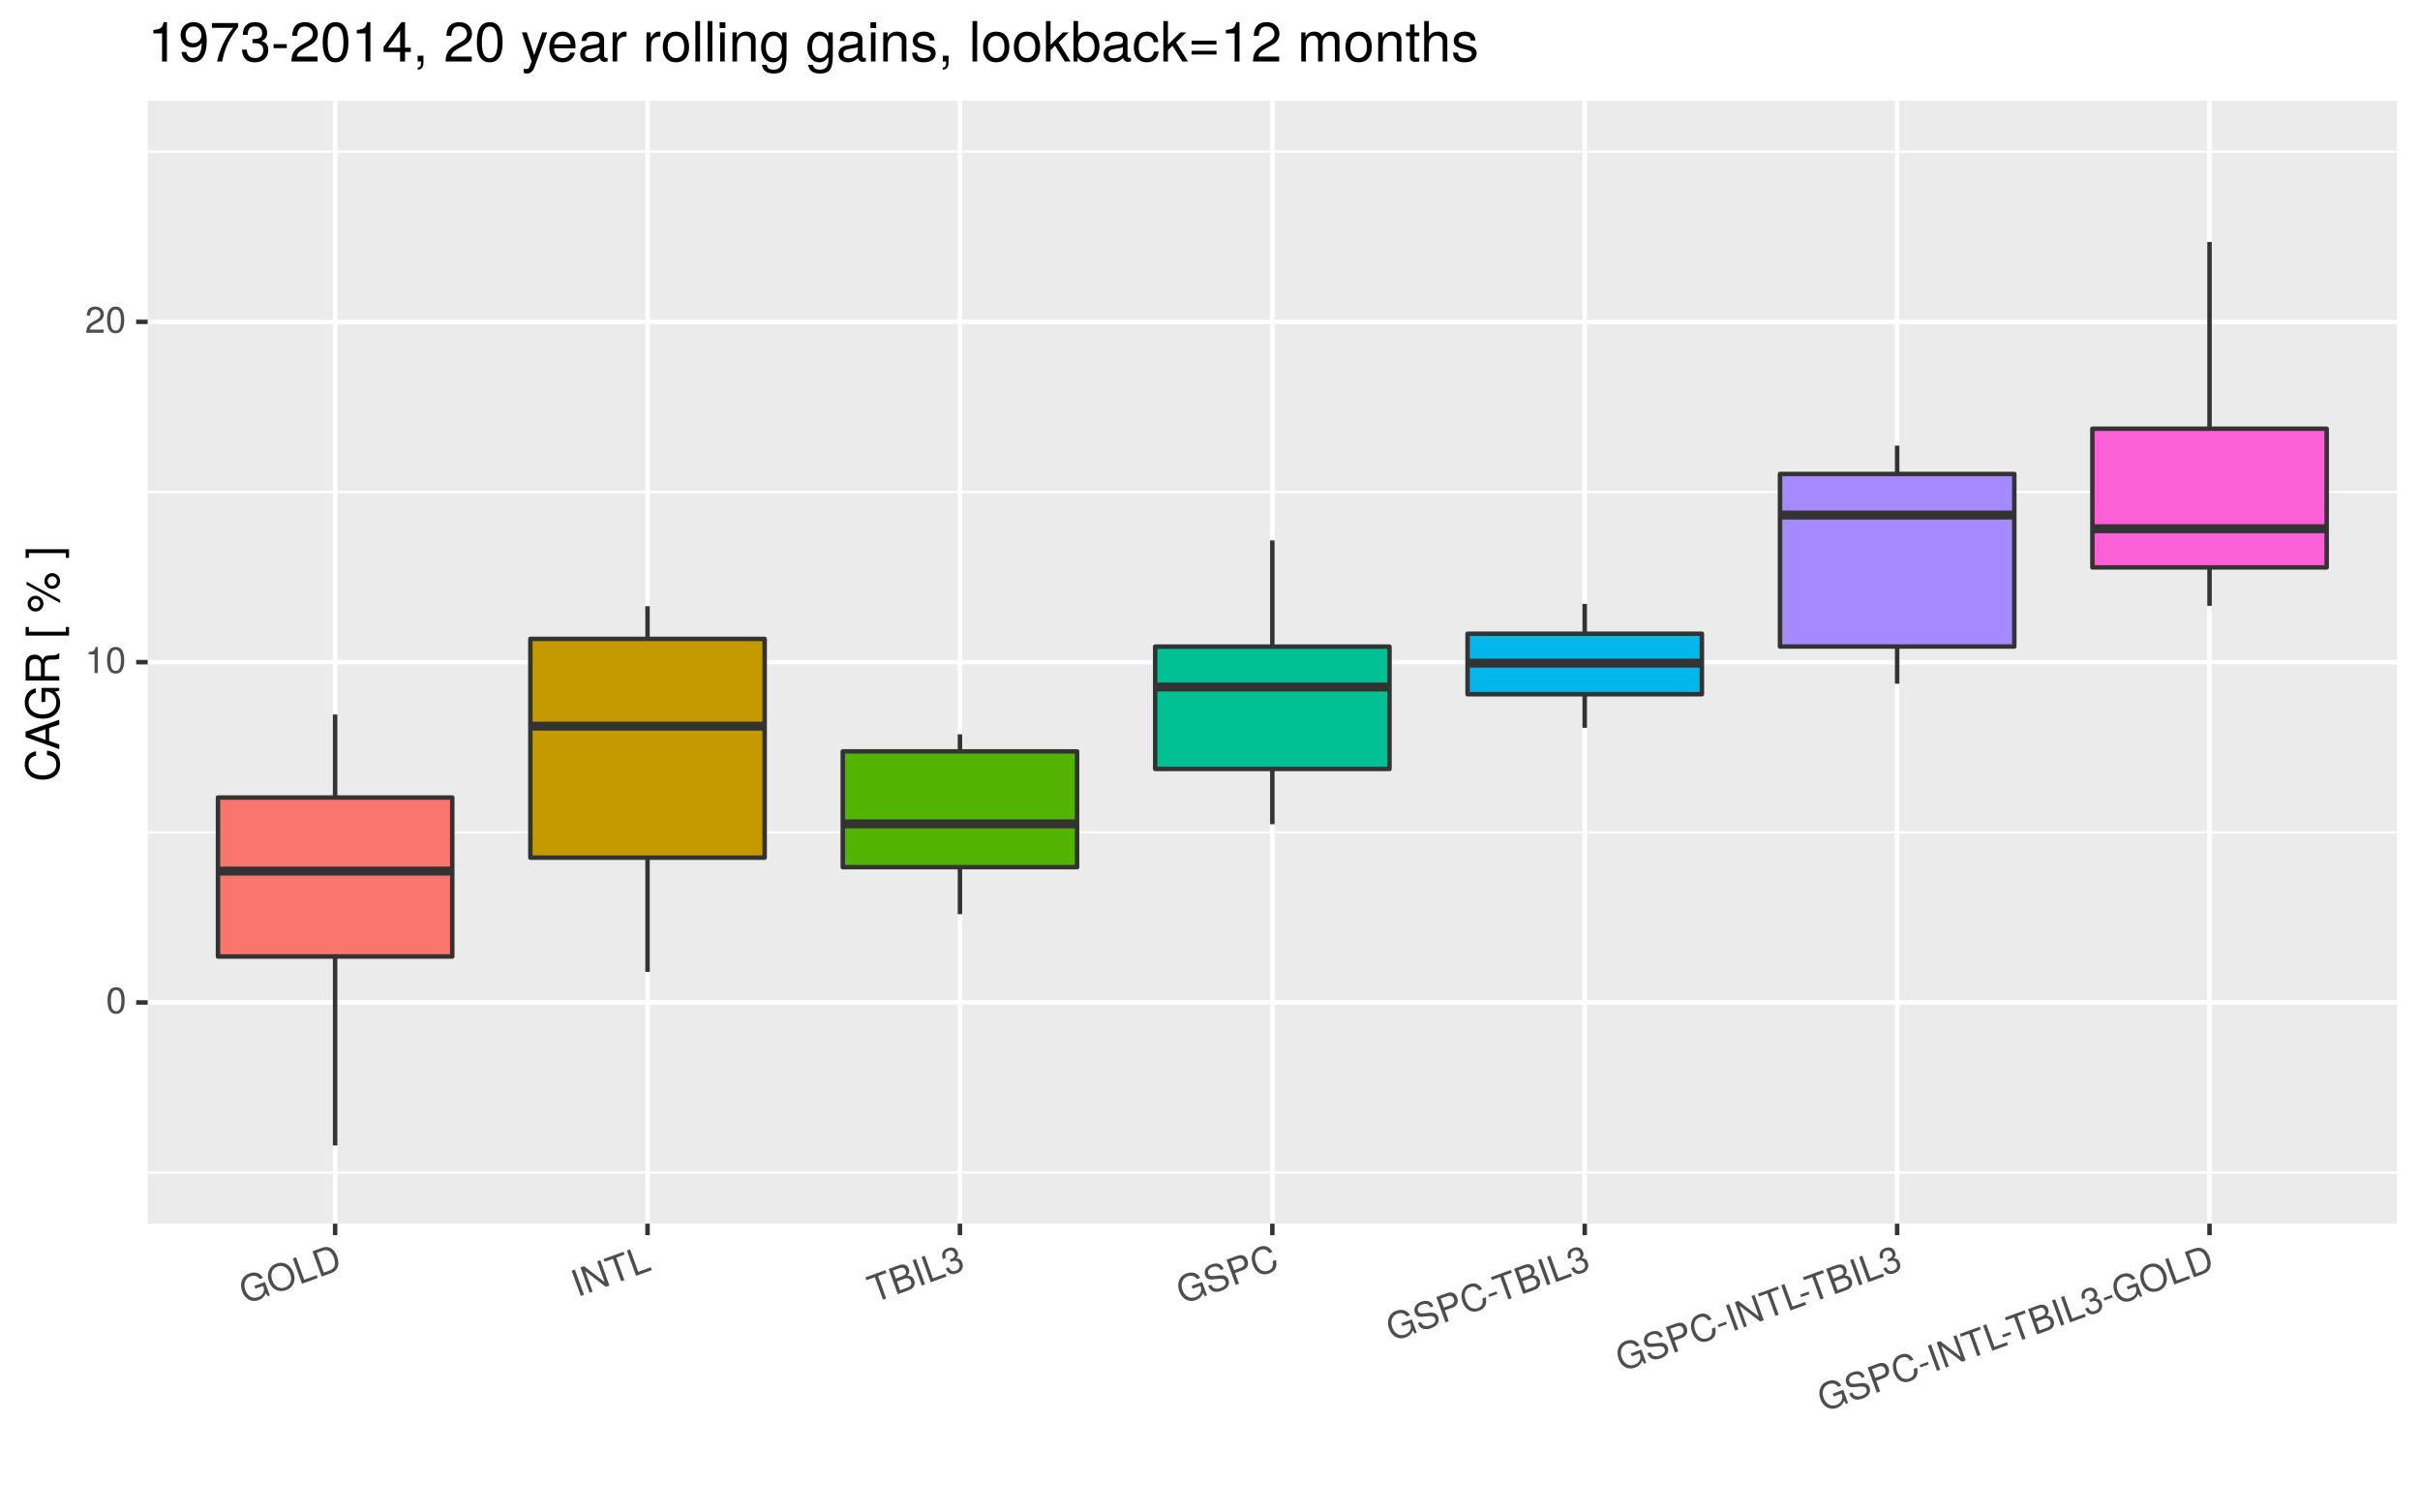 <?xml version="1.0" encoding="UTF-8"?>
<svg xmlns="http://www.w3.org/2000/svg" xmlns:xlink="http://www.w3.org/1999/xlink" width="576pt" height="360pt" viewBox="0 0 576 360" version="1.1">
<defs>
<g>
<symbol overflow="visible" id="glyph0-0">
<path style="stroke:none;" d=""/>
</symbol>
<symbol overflow="visible" id="glyph0-1">
<path style="stroke:none;" d="M 4.453 -3 C 4.453 -5.156 3.781 -6.234 2.422 -6.234 C 1.078 -6.234 0.375 -5.141 0.375 -3.047 C 0.375 -0.953 1.078 0.125 2.422 0.125 C 3.734 0.125 4.453 -0.953 4.453 -3 Z M 3.672 -3.062 C 3.672 -1.297 3.266 -0.516 2.406 -0.516 C 1.578 -0.516 1.172 -1.344 1.172 -3.047 C 1.172 -4.75 1.578 -5.547 2.422 -5.547 C 3.25 -5.547 3.672 -4.734 3.672 -3.062 Z M 3.672 -3.062 "/>
</symbol>
<symbol overflow="visible" id="glyph0-2">
<path style="stroke:none;" d="M 3.047 0 L 3.047 -6.234 L 2.547 -6.234 C 2.266 -5.281 2.094 -5.141 0.891 -5 L 0.891 -4.438 L 2.281 -4.438 L 2.281 0 Z M 3.047 0 "/>
</symbol>
<symbol overflow="visible" id="glyph0-3">
<path style="stroke:none;" d="M 4.5 -4.406 C 4.5 -5.469 3.672 -6.234 2.5 -6.234 C 1.219 -6.234 0.484 -5.594 0.438 -4.078 L 1.219 -4.078 C 1.281 -5.125 1.703 -5.562 2.469 -5.562 C 3.172 -5.562 3.703 -5.062 3.703 -4.391 C 3.703 -3.891 3.406 -3.469 2.859 -3.156 L 2.047 -2.703 C 0.75 -1.969 0.375 -1.375 0.297 0 L 4.453 0 L 4.453 -0.766 L 1.172 -0.766 C 1.25 -1.281 1.531 -1.594 2.297 -2.047 L 3.172 -2.531 C 4.047 -2.984 4.5 -3.641 4.5 -4.406 Z M 4.5 -4.406 "/>
</symbol>
<symbol overflow="visible" id="glyph1-0">
<path style="stroke:none;" d=""/>
</symbol>
<symbol overflow="visible" id="glyph1-1">
<path style="stroke:none;" d="M 5.859 -2.125 L 4.703 -5.312 L 2.188 -4.406 L 2.438 -3.734 L 4.281 -4.406 L 4.344 -4.219 C 4.734 -3.156 4.203 -2.125 3.094 -1.734 C 1.734 -1.234 0.562 -1.938 0.031 -3.406 C -0.5 -4.891 -0.016 -6.203 1.25 -6.672 C 2.172 -7 3.016 -6.75 3.453 -6.016 L 4.25 -6.312 C 3.594 -7.453 2.391 -7.875 1.016 -7.375 C -0.844 -6.703 -1.375 -4.891 -0.719 -3.094 C -0.047 -1.234 1.547 -0.406 3.172 -1 C 4 -1.297 4.547 -1.812 4.906 -2.688 L 5.375 -1.953 Z M 5.859 -2.125 "/>
</symbol>
<symbol overflow="visible" id="glyph1-2">
<path style="stroke:none;" d="M 5.078 -5.156 C 4.375 -7.094 2.734 -8 0.969 -7.359 C -0.766 -6.734 -1.453 -4.953 -0.766 -3.078 C -0.078 -1.203 1.531 -0.406 3.281 -1.031 C 5.031 -1.672 5.719 -3.375 5.078 -5.156 Z M 4.297 -4.891 C 4.812 -3.438 4.312 -2.172 3.047 -1.703 C 1.75 -1.234 0.547 -1.875 0.016 -3.359 C -0.531 -4.844 -0.062 -6.188 1.219 -6.656 C 2.516 -7.125 3.734 -6.406 4.297 -4.891 Z M 4.297 -4.891 "/>
</symbol>
<symbol overflow="visible" id="glyph1-3">
<path style="stroke:none;" d="M 4.406 -1.609 L 4.156 -2.281 L 1.172 -1.188 L -0.766 -6.531 L -1.531 -6.25 L 0.656 -0.234 Z M 4.406 -1.609 "/>
</symbol>
<symbol overflow="visible" id="glyph1-4">
<path style="stroke:none;" d="M 4.422 -5.031 C 3.734 -6.906 2.391 -7.688 0.859 -7.125 L -1.453 -6.281 L 0.734 -0.266 L 3.047 -1.109 C 4.578 -1.672 5.094 -3.156 4.422 -5.031 Z M 3.656 -4.734 C 4.203 -3.203 3.859 -2.172 2.672 -1.734 L 1.25 -1.219 L -0.438 -5.891 L 0.984 -6.406 C 2.172 -6.844 3.094 -6.266 3.656 -4.734 Z M 3.656 -4.734 "/>
</symbol>
<symbol overflow="visible" id="glyph1-5">
<path style="stroke:none;" d="M 1.594 -0.578 L -0.594 -6.594 L -1.359 -6.312 L 0.828 -0.297 Z M 1.594 -0.578 "/>
</symbol>
<symbol overflow="visible" id="glyph1-6">
<path style="stroke:none;" d="M 5.344 -1.938 L 3.156 -7.953 L 2.422 -7.688 L 4.203 -2.766 L -0.719 -6.547 L -1.562 -6.25 L 0.625 -0.234 L 1.344 -0.484 L -0.438 -5.375 L 4.484 -1.625 Z M 5.344 -1.938 "/>
</symbol>
<symbol overflow="visible" id="glyph1-7">
<path style="stroke:none;" d="M 2.969 -7.125 L 2.719 -7.797 L -2.016 -6.078 L -1.766 -5.406 L 0.219 -6.125 L 2.156 -0.781 L 2.922 -1.062 L 0.984 -6.406 Z M 2.969 -7.125 "/>
</symbol>
<symbol overflow="visible" id="glyph1-8">
<path style="stroke:none;" d="M 4.531 -3.594 C 4.266 -4.328 3.766 -4.625 2.891 -4.656 C 3.344 -5.109 3.469 -5.672 3.25 -6.281 C 2.938 -7.156 2.062 -7.562 0.906 -7.141 L -1.547 -6.25 L 0.641 -0.234 L 3.375 -1.234 C 4.453 -1.625 4.891 -2.609 4.531 -3.594 Z M 2.516 -5.891 C 2.734 -5.266 2.516 -4.812 1.656 -4.5 L 0.172 -3.953 L -0.516 -5.859 L 0.969 -6.406 C 1.828 -6.719 2.281 -6.5 2.516 -5.891 Z M 3.75 -3.312 C 3.969 -2.719 3.766 -2.141 3.047 -1.875 L 1.172 -1.188 L 0.422 -3.266 L 2.297 -3.953 C 3.016 -4.219 3.531 -3.906 3.75 -3.312 Z M 3.75 -3.312 "/>
</symbol>
<symbol overflow="visible" id="glyph1-9">
<path style="stroke:none;" d="M 3.562 -3.219 C 3.312 -3.922 2.859 -4.25 2.078 -4.219 C 2.531 -4.641 2.688 -5.109 2.469 -5.703 C 2.109 -6.703 1.203 -7.078 0.094 -6.672 C -1.078 -6.234 -1.484 -5.375 -1.062 -4.109 L -0.328 -4.375 C -0.641 -5.234 -0.422 -5.781 0.328 -6.047 C 0.969 -6.281 1.5 -6.031 1.734 -5.422 C 1.953 -4.781 1.781 -4.422 0.609 -3.984 L 0.828 -3.391 L 1.219 -3.547 C 2.031 -3.828 2.578 -3.594 2.828 -2.938 C 3.094 -2.203 2.797 -1.594 2.031 -1.328 C 1.234 -1.031 0.719 -1.281 0.359 -2.125 L -0.375 -1.859 C 0.188 -0.594 1.047 -0.234 2.25 -0.672 C 3.453 -1.109 3.969 -2.125 3.562 -3.219 Z M 3.562 -3.219 "/>
</symbol>
<symbol overflow="visible" id="glyph1-10">
<path style="stroke:none;" d="M 4.531 -3.531 C 4.266 -4.266 3.609 -4.641 2.688 -4.578 L 1.031 -4.406 C 0.234 -4.359 -0.109 -4.484 -0.281 -4.953 C -0.5 -5.562 -0.141 -6.219 0.688 -6.516 C 1.641 -6.859 2.344 -6.625 2.641 -5.828 L 3.375 -6.094 C 2.938 -7.281 1.859 -7.688 0.469 -7.172 C -0.859 -6.688 -1.406 -5.656 -1.016 -4.562 C -0.734 -3.828 -0.188 -3.516 0.688 -3.594 L 2.328 -3.75 C 3.156 -3.812 3.609 -3.656 3.781 -3.172 C 4.031 -2.5 3.672 -1.938 2.641 -1.562 C 1.5 -1.141 0.719 -1.5 0.422 -2.359 L -0.312 -2.094 C 0.188 -0.688 1.391 -0.344 2.828 -0.875 C 4.344 -1.422 4.938 -2.453 4.531 -3.531 Z M 4.531 -3.531 "/>
</symbol>
<symbol overflow="visible" id="glyph1-11">
<path style="stroke:none;" d="M 3.547 -6.125 C 3.125 -7.25 2.25 -7.625 1.062 -7.203 L -1.438 -6.281 L 0.75 -0.266 L 1.531 -0.562 L 0.594 -3.125 L 2.484 -3.812 C 3.469 -4.172 3.906 -5.125 3.547 -6.125 Z M 2.734 -5.844 C 2.984 -5.188 2.688 -4.641 1.953 -4.375 L 0.359 -3.797 L -0.406 -5.906 L 1.188 -6.484 C 1.922 -6.75 2.5 -6.516 2.734 -5.844 Z M 2.734 -5.844 "/>
</symbol>
<symbol overflow="visible" id="glyph1-12">
<path style="stroke:none;" d="M 4.797 -4.234 L 4 -3.953 C 4.234 -2.75 3.953 -2.031 2.938 -1.672 C 1.734 -1.234 0.625 -1.875 0.078 -3.375 C -0.484 -4.922 -0.109 -6.172 1.047 -6.594 C 2 -6.938 2.656 -6.719 3.172 -5.859 L 3.969 -6.156 C 3.234 -7.391 2.234 -7.812 0.906 -7.344 C -0.922 -6.672 -1.312 -4.844 -0.672 -3.078 C -0.047 -1.328 1.391 -0.344 3.156 -1 C 4.625 -1.531 5.188 -2.594 4.797 -4.234 Z M 4.797 -4.234 "/>
</symbol>
<symbol overflow="visible" id="glyph1-13">
<path style="stroke:none;" d="M 1.625 -2.844 L 1.406 -3.438 L -0.562 -2.719 L -0.344 -2.125 Z M 1.625 -2.844 "/>
</symbol>
<symbol overflow="visible" id="glyph2-0">
<path style="stroke:none;" d=""/>
</symbol>
<symbol overflow="visible" id="glyph2-1">
<path style="stroke:none;" d="M -2.922 -7.453 L -2.922 -6.391 C -1.406 -6.156 -0.703 -5.516 -0.703 -4.156 C -0.703 -2.562 -1.922 -1.547 -3.922 -1.547 C -5.984 -1.547 -7.312 -2.516 -7.312 -4.062 C -7.312 -5.328 -6.75 -5.984 -5.531 -6.234 L -5.531 -7.281 C -7.297 -6.969 -8.219 -5.953 -8.219 -4.188 C -8.219 -1.766 -6.266 -0.531 -3.922 -0.531 C -1.578 -0.531 0.203 -1.797 0.203 -4.141 C 0.203 -6.109 -0.844 -7.203 -2.922 -7.453 Z M -2.922 -7.453 "/>
</symbol>
<symbol overflow="visible" id="glyph2-2">
<path style="stroke:none;" d="M 0 -7.188 L -8.016 -4.359 L -8.016 -3.047 L 0 -0.188 L 0 -1.281 L -2.406 -2.125 L -2.406 -5.219 L 0 -6.031 Z M -3.266 -4.922 L -3.266 -2.375 L -6.922 -3.703 Z M -3.266 -4.922 "/>
</symbol>
<symbol overflow="visible" id="glyph2-3">
<path style="stroke:none;" d="M 0 -7.797 L -4.234 -7.797 L -4.234 -4.453 L -3.328 -4.453 L -3.328 -6.891 L -3.109 -6.891 C -1.688 -6.891 -0.703 -5.844 -0.703 -4.375 C -0.703 -2.562 -2.031 -1.5 -3.984 -1.5 C -5.953 -1.5 -7.312 -2.625 -7.312 -4.328 C -7.312 -5.547 -6.625 -6.422 -5.594 -6.641 L -5.594 -7.688 C -7.219 -7.406 -8.219 -6.172 -8.219 -4.328 C -8.219 -1.875 -6.328 -0.484 -3.922 -0.484 C -1.469 -0.484 0.203 -1.984 0.203 -4.156 C 0.203 -5.25 -0.188 -6.109 -1.062 -6.891 L 0 -7.156 Z M 0 -7.797 "/>
</symbol>
<symbol overflow="visible" id="glyph2-4">
<path style="stroke:none;" d="M 0 -7.469 L -0.25 -7.469 C -0.516 -7.078 -0.797 -7 -1.875 -6.984 C -3.188 -6.969 -3.594 -6.766 -3.953 -5.891 C -4.406 -6.797 -4.969 -7.156 -5.875 -7.156 C -7.266 -7.156 -8.016 -6.297 -8.016 -4.719 L -8.016 -1.016 L 0 -1.016 L 0 -2.047 L -3.453 -2.047 L -3.453 -4.688 C -3.453 -5.594 -3.016 -6.016 -2.031 -6 L -1.312 -6 C -0.812 -5.984 -0.328 -6.078 0 -6.219 Z M -5.734 -6.094 C -4.781 -6.094 -4.359 -5.609 -4.359 -4.516 L -4.359 -2.047 L -7.109 -2.047 L -7.109 -4.516 C -7.109 -5.672 -6.641 -6.094 -5.734 -6.094 Z M -5.734 -6.094 "/>
</symbol>
<symbol overflow="visible" id="glyph2-5">
<path style="stroke:none;" d=""/>
</symbol>
<symbol overflow="visible" id="glyph2-6">
<path style="stroke:none;" d="M 2.328 -2.75 L 1.547 -2.75 L 1.547 -1.609 L -7.234 -1.609 L -7.234 -2.75 L -8.016 -2.75 L -8.016 -0.703 L 2.328 -0.703 Z M 2.328 -2.75 "/>
</symbol>
<symbol overflow="visible" id="glyph2-7">
<path style="stroke:none;" d="M -5.625 -4.062 C -6.703 -4.062 -7.531 -3.25 -7.531 -2.188 C -7.531 -1.172 -6.688 -0.312 -5.656 -0.312 C -4.625 -0.312 -3.766 -1.172 -3.766 -2.203 C -3.766 -3.219 -4.625 -4.062 -5.625 -4.062 Z M -5.641 -3.312 C -5.031 -3.312 -4.547 -2.812 -4.547 -2.203 C -4.547 -1.578 -5.047 -1.078 -5.656 -1.078 C -6.266 -1.078 -6.766 -1.578 -6.766 -2.188 C -6.766 -2.812 -6.266 -3.312 -5.641 -3.312 Z M -7.797 -7.422 L -7.797 -6.703 L 0.219 -2.359 L 0.219 -3.078 Z M -1.656 -9.453 C -2.703 -9.453 -3.547 -8.625 -3.547 -7.562 C -3.547 -6.547 -2.688 -5.703 -1.672 -5.703 C -0.641 -5.703 0.203 -6.547 0.203 -7.578 C 0.203 -8.594 -0.641 -9.453 -1.656 -9.453 Z M -1.656 -8.688 C -1.062 -8.688 -0.562 -8.188 -0.562 -7.578 C -0.562 -6.969 -1.062 -6.453 -1.672 -6.453 C -2.281 -6.453 -2.766 -6.969 -2.766 -7.562 C -2.766 -8.188 -2.281 -8.688 -1.656 -8.688 Z M -1.656 -8.688 "/>
</symbol>
<symbol overflow="visible" id="glyph2-8">
<path style="stroke:none;" d="M 2.328 -2.297 L -8.016 -2.297 L -8.016 -0.25 L -7.234 -0.25 L -7.234 -1.391 L 1.547 -1.391 L 1.547 -0.25 L 2.328 -0.25 Z M 2.328 -2.297 "/>
</symbol>
<symbol overflow="visible" id="glyph3-0">
<path style="stroke:none;" d=""/>
</symbol>
<symbol overflow="visible" id="glyph3-1">
<path style="stroke:none;" d="M 4.578 0 L 4.578 -9.359 L 3.812 -9.359 C 3.406 -7.922 3.141 -7.719 1.344 -7.5 L 1.344 -6.672 L 3.422 -6.672 L 3.422 0 Z M 4.578 0 "/>
</symbol>
<symbol overflow="visible" id="glyph3-2">
<path style="stroke:none;" d="M 6.719 -4.891 C 6.719 -7.828 5.703 -9.359 3.562 -9.359 C 1.781 -9.359 0.5 -8.094 0.5 -6.266 C 0.5 -4.516 1.688 -3.344 3.375 -3.344 C 4.266 -3.344 4.906 -3.656 5.516 -4.391 C 5.5 -2.094 4.766 -0.828 3.438 -0.828 C 2.609 -0.828 2.047 -1.344 1.859 -2.25 L 0.703 -2.25 C 0.922 -0.719 1.922 0.203 3.359 0.203 C 5.547 0.203 6.719 -1.656 6.719 -4.891 Z M 5.453 -6.281 C 5.453 -5.141 4.641 -4.375 3.516 -4.375 C 2.391 -4.375 1.688 -5.094 1.688 -6.344 C 1.688 -7.531 2.484 -8.344 3.547 -8.344 C 4.641 -8.344 5.453 -7.5 5.453 -6.281 Z M 5.453 -6.281 "/>
</symbol>
<symbol overflow="visible" id="glyph3-3">
<path style="stroke:none;" d="M 6.859 -8.188 L 6.859 -9.156 L 0.609 -9.156 L 0.609 -8.016 L 5.672 -8.016 C 3.797 -5.672 2.484 -2.938 1.828 0 L 3.062 0 C 3.578 -3.031 4.891 -5.844 6.859 -8.188 Z M 6.859 -8.188 "/>
</symbol>
<symbol overflow="visible" id="glyph3-4">
<path style="stroke:none;" d="M 6.688 -2.719 C 6.688 -3.859 6.219 -4.516 5.094 -4.891 C 5.969 -5.234 6.406 -5.844 6.406 -6.781 C 6.406 -8.391 5.328 -9.359 3.547 -9.359 C 1.656 -9.359 0.656 -8.328 0.625 -6.344 L 1.781 -6.344 C 1.812 -7.719 2.375 -8.344 3.562 -8.344 C 4.594 -8.344 5.219 -7.734 5.219 -6.75 C 5.219 -5.75 4.781 -5.328 2.922 -5.328 L 2.922 -4.359 L 3.547 -4.359 C 4.828 -4.359 5.5 -3.75 5.5 -2.703 C 5.5 -1.531 4.766 -0.828 3.547 -0.828 C 2.281 -0.828 1.656 -1.469 1.578 -2.828 L 0.422 -2.828 C 0.562 -0.734 1.594 0.203 3.516 0.203 C 5.438 0.203 6.688 -0.953 6.688 -2.719 Z M 6.688 -2.719 "/>
</symbol>
<symbol overflow="visible" id="glyph3-5">
<path style="stroke:none;" d="M 3.75 -3.172 L 3.75 -4.125 L 0.609 -4.125 L 0.609 -3.172 Z M 3.75 -3.172 "/>
</symbol>
<symbol overflow="visible" id="glyph3-6">
<path style="stroke:none;" d="M 6.75 -6.609 C 6.75 -8.203 5.516 -9.359 3.75 -9.359 C 1.828 -9.359 0.719 -8.391 0.656 -6.109 L 1.828 -6.109 C 1.922 -7.688 2.562 -8.344 3.703 -8.344 C 4.766 -8.344 5.562 -7.594 5.562 -6.594 C 5.562 -5.844 5.125 -5.219 4.297 -4.734 L 3.078 -4.047 C 1.125 -2.938 0.547 -2.062 0.453 0 L 6.688 0 L 6.688 -1.156 L 1.75 -1.156 C 1.875 -1.922 2.297 -2.406 3.453 -3.078 L 4.766 -3.797 C 6.078 -4.484 6.75 -5.469 6.75 -6.609 Z M 6.75 -6.609 "/>
</symbol>
<symbol overflow="visible" id="glyph3-7">
<path style="stroke:none;" d="M 6.688 -4.5 C 6.688 -7.75 5.672 -9.359 3.625 -9.359 C 1.609 -9.359 0.562 -7.719 0.562 -4.578 C 0.562 -1.422 1.625 0.203 3.625 0.203 C 5.609 0.203 6.688 -1.422 6.688 -4.5 Z M 5.5 -4.609 C 5.5 -1.953 4.891 -0.766 3.609 -0.766 C 2.375 -0.766 1.75 -2 1.75 -4.562 C 1.75 -7.125 2.375 -8.328 3.625 -8.328 C 4.891 -8.328 5.5 -7.109 5.5 -4.609 Z M 5.5 -4.609 "/>
</symbol>
<symbol overflow="visible" id="glyph3-8">
<path style="stroke:none;" d="M 6.859 -2.25 L 6.859 -3.281 L 5.484 -3.281 L 5.484 -9.359 L 4.625 -9.359 L 0.375 -3.469 L 0.375 -2.25 L 4.312 -2.25 L 4.312 0 L 5.484 0 L 5.484 -2.25 Z M 4.312 -3.281 L 1.391 -3.281 L 4.312 -7.375 Z M 4.312 -3.281 "/>
</symbol>
<symbol overflow="visible" id="glyph3-9">
<path style="stroke:none;" d="M 2.531 0.219 L 2.531 -1.375 L 1.156 -1.375 L 1.156 0 L 1.938 0 L 1.938 0.234 C 1.938 1.156 1.766 1.406 1.156 1.438 L 1.156 1.938 C 2.078 1.938 2.531 1.344 2.531 0.219 Z M 2.531 0.219 "/>
</symbol>
<symbol overflow="visible" id="glyph3-10">
<path style="stroke:none;" d=""/>
</symbol>
<symbol overflow="visible" id="glyph3-11">
<path style="stroke:none;" d="M 6.312 -6.922 L 5.125 -6.922 L 3.203 -1.531 L 1.438 -6.922 L 0.266 -6.922 L 2.594 0.031 L 2.172 1.125 C 2 1.609 1.766 1.797 1.297 1.797 C 1.141 1.797 0.953 1.766 0.719 1.719 L 0.719 2.703 C 0.938 2.828 1.156 2.875 1.453 2.875 C 2.234 2.875 2.859 2.438 3.234 1.453 Z M 6.312 -6.922 "/>
</symbol>
<symbol overflow="visible" id="glyph3-12">
<path style="stroke:none;" d="M 6.766 -3.141 C 6.766 -4.141 6.688 -4.781 6.5 -5.297 C 6.047 -6.438 4.984 -7.109 3.703 -7.109 C 1.766 -7.109 0.531 -5.688 0.531 -3.422 C 0.531 -1.156 1.734 0.203 3.672 0.203 C 5.25 0.203 6.344 -0.703 6.625 -2.094 L 5.516 -2.094 C 5.219 -1.188 4.594 -0.812 3.703 -0.812 C 2.562 -0.812 1.703 -1.562 1.672 -3.141 Z M 5.594 -4.125 C 5.594 -4.125 5.594 -4.062 5.578 -4.047 L 1.703 -4.047 C 1.797 -5.266 2.578 -6.094 3.688 -6.094 C 4.766 -6.094 5.594 -5.203 5.594 -4.125 Z M 5.594 -4.125 "/>
</symbol>
<symbol overflow="visible" id="glyph3-13">
<path style="stroke:none;" d="M 7.062 -0.031 L 7.062 -0.859 C 6.938 -0.828 6.891 -0.828 6.828 -0.828 C 6.438 -0.828 6.234 -1.031 6.234 -1.375 L 6.234 -5.234 C 6.234 -6.453 5.328 -7.109 3.625 -7.109 C 1.953 -7.109 0.922 -6.469 0.859 -4.875 L 1.969 -4.875 C 2.062 -5.719 2.562 -6.094 3.594 -6.094 C 4.578 -6.094 5.141 -5.734 5.141 -5.062 L 5.141 -4.781 C 5.141 -4.312 4.859 -4.125 3.984 -4.016 C 2.422 -3.812 2.188 -3.766 1.766 -3.594 C 0.969 -3.266 0.547 -2.641 0.547 -1.797 C 0.547 -0.547 1.422 0.203 2.828 0.203 C 3.703 0.203 4.562 -0.172 5.172 -0.812 C 5.297 -0.297 5.766 0.094 6.312 0.094 C 6.531 0.094 6.703 0.062 7.062 -0.031 Z M 5.141 -2.391 C 5.141 -1.406 4.125 -0.766 3.062 -0.766 C 2.203 -0.766 1.703 -1.062 1.703 -1.828 C 1.703 -2.547 2.188 -2.859 3.359 -3.031 C 4.531 -3.188 4.766 -3.25 5.141 -3.422 Z M 5.141 -2.391 "/>
</symbol>
<symbol overflow="visible" id="glyph3-14">
<path style="stroke:none;" d="M 4.234 -5.953 L 4.234 -7.078 C 4.047 -7.109 3.969 -7.109 3.812 -7.109 C 3.109 -7.109 2.562 -6.688 1.922 -5.672 L 1.922 -6.922 L 0.922 -6.922 L 0.922 0 L 2.016 0 L 2.016 -3.594 C 2.016 -5.156 2.531 -5.922 4.234 -5.953 Z M 4.234 -5.953 "/>
</symbol>
<symbol overflow="visible" id="glyph3-15">
<path style="stroke:none;" d="M 6.734 -3.406 C 6.734 -5.797 5.578 -7.109 3.594 -7.109 C 1.656 -7.109 0.469 -5.781 0.469 -3.453 C 0.469 -1.141 1.641 0.203 3.609 0.203 C 5.547 0.203 6.734 -1.141 6.734 -3.406 Z M 5.578 -3.422 C 5.578 -1.797 4.812 -0.812 3.609 -0.812 C 2.375 -0.812 1.625 -1.781 1.625 -3.453 C 1.625 -5.125 2.375 -6.094 3.609 -6.094 C 4.844 -6.094 5.578 -5.141 5.578 -3.422 Z M 5.578 -3.422 "/>
</symbol>
<symbol overflow="visible" id="glyph3-16">
<path style="stroke:none;" d="M 2 0 L 2 -9.625 L 0.891 -9.625 L 0.891 0 Z M 2 0 "/>
</symbol>
<symbol overflow="visible" id="glyph3-17">
<path style="stroke:none;" d="M 2.016 0 L 2.016 -6.922 L 0.922 -6.922 L 0.922 0 Z M 2.172 -7.969 L 2.172 -9.328 L 0.797 -9.328 L 0.797 -7.969 Z M 2.172 -7.969 "/>
</symbol>
<symbol overflow="visible" id="glyph3-18">
<path style="stroke:none;" d="M 6.438 0 L 6.438 -5.234 C 6.438 -6.375 5.578 -7.109 4.234 -7.109 C 3.203 -7.109 2.547 -6.719 1.938 -5.75 L 1.938 -6.922 L 0.922 -6.922 L 0.922 0 L 2.016 0 L 2.016 -3.812 C 2.016 -5.234 2.781 -6.156 3.906 -6.156 C 4.781 -6.156 5.328 -5.625 5.328 -4.797 L 5.328 0 Z M 6.438 0 "/>
</symbol>
<symbol overflow="visible" id="glyph3-19">
<path style="stroke:none;" d="M 6.453 -1.141 L 6.453 -6.922 L 5.438 -6.922 L 5.438 -5.922 C 4.891 -6.734 4.219 -7.109 3.328 -7.109 C 1.578 -7.109 0.391 -5.641 0.391 -3.391 C 0.391 -1.219 1.609 0.203 3.234 0.203 C 4.109 0.203 4.719 -0.172 5.438 -1.047 L 5.438 -0.578 C 5.438 1.25 4.688 1.953 3.406 1.953 C 2.531 1.953 1.859 1.641 1.734 0.797 L 0.609 0.797 C 0.719 2.094 1.75 2.875 3.359 2.875 C 5.531 2.875 6.453 1.922 6.453 -1.141 Z M 5.328 -3.422 C 5.328 -1.766 4.625 -0.812 3.453 -0.812 C 2.25 -0.812 1.531 -1.781 1.531 -3.453 C 1.531 -5.125 2.266 -6.094 3.453 -6.094 C 4.641 -6.094 5.328 -5.094 5.328 -3.422 Z M 5.328 -3.422 "/>
</symbol>
<symbol overflow="visible" id="glyph3-20">
<path style="stroke:none;" d="M 6.062 -1.938 C 6.062 -2.969 5.484 -3.484 4.109 -3.812 L 3.047 -4.062 C 2.156 -4.281 1.766 -4.562 1.766 -5.062 C 1.766 -5.688 2.344 -6.094 3.234 -6.094 C 4.125 -6.094 4.594 -5.719 4.625 -4.984 L 5.781 -4.984 C 5.766 -6.344 4.875 -7.109 3.281 -7.109 C 1.656 -7.109 0.625 -6.281 0.625 -5 C 0.625 -3.922 1.172 -3.406 2.812 -3.016 L 3.844 -2.766 C 4.609 -2.578 4.906 -2.344 4.906 -1.844 C 4.906 -1.203 4.266 -0.812 3.297 -0.812 C 2.312 -0.812 1.75 -1.062 1.609 -2.109 L 0.453 -2.109 C 0.5 -0.516 1.406 0.203 3.203 0.203 C 4.953 0.203 6.062 -0.609 6.062 -1.938 Z M 6.062 -1.938 "/>
</symbol>
<symbol overflow="visible" id="glyph3-21">
<path style="stroke:none;" d="M 6.625 0 L 3.797 -4.531 L 6.203 -6.922 L 4.797 -6.922 L 1.859 -3.984 L 1.859 -9.625 L 0.766 -9.625 L 0.766 0 L 1.859 0 L 1.859 -2.688 L 2.938 -3.75 L 5.266 0 Z M 6.625 0 "/>
</symbol>
<symbol overflow="visible" id="glyph3-22">
<path style="stroke:none;" d="M 6.906 -3.531 C 6.906 -5.781 5.766 -7.109 3.953 -7.109 C 3 -7.109 2.328 -6.766 1.812 -5.984 L 1.812 -9.625 L 0.719 -9.625 L 0.719 0 L 1.703 0 L 1.703 -0.984 C 2.234 -0.188 2.938 0.203 3.891 0.203 C 5.719 0.203 6.906 -1.297 6.906 -3.531 Z M 5.75 -3.469 C 5.75 -1.906 4.938 -0.828 3.734 -0.828 C 2.578 -0.828 1.812 -1.891 1.812 -3.453 C 1.812 -5.078 2.578 -6.141 3.734 -6.094 C 4.969 -6.094 5.75 -5.016 5.75 -3.469 Z M 5.75 -3.469 "/>
</symbol>
<symbol overflow="visible" id="glyph3-23">
<path style="stroke:none;" d="M 6.297 -2.375 L 5.188 -2.375 C 5 -1.266 4.438 -0.812 3.5 -0.812 C 2.281 -0.812 1.562 -1.75 1.562 -3.391 C 1.562 -5.125 2.266 -6.094 3.469 -6.094 C 4.391 -6.094 4.984 -5.562 5.109 -4.594 L 6.219 -4.594 C 6.094 -6.281 5.031 -7.109 3.484 -7.109 C 1.625 -7.109 0.406 -5.688 0.406 -3.391 C 0.406 -1.156 1.594 0.203 3.469 0.203 C 5.125 0.203 6.172 -0.797 6.297 -2.375 Z M 6.297 -2.375 "/>
</symbol>
<symbol overflow="visible" id="glyph3-24">
<path style="stroke:none;" d="M 6.812 -4.047 L 6.812 -4.953 L 0.891 -4.953 L 0.891 -4.047 Z M 6.812 -1.656 L 6.812 -2.547 L 0.891 -2.547 L 0.891 -1.656 Z M 6.812 -1.656 "/>
</symbol>
<symbol overflow="visible" id="glyph3-25">
<path style="stroke:none;" d="M 10.031 0 L 10.031 -5.188 C 10.031 -6.438 9.344 -7.109 8.047 -7.109 C 7.125 -7.109 6.578 -6.844 5.922 -6.062 C 5.516 -6.797 4.969 -7.109 4.062 -7.109 C 3.141 -7.109 2.531 -6.766 1.938 -5.938 L 1.938 -6.922 L 0.938 -6.922 L 0.938 0 L 2.031 0 L 2.031 -4.344 C 2.031 -5.344 2.766 -6.156 3.656 -6.156 C 4.469 -6.156 4.938 -5.656 4.938 -4.766 L 4.938 0 L 6.031 0 L 6.031 -4.344 C 6.031 -5.344 6.766 -6.156 7.672 -6.156 C 8.469 -6.156 8.938 -5.641 8.938 -4.766 L 8.938 0 Z M 10.031 0 "/>
</symbol>
<symbol overflow="visible" id="glyph3-26">
<path style="stroke:none;" d="M 3.359 0 L 3.359 -0.922 C 3.203 -0.891 3.031 -0.875 2.828 -0.875 C 2.344 -0.875 2.219 -1 2.219 -1.484 L 2.219 -6.016 L 3.359 -6.016 L 3.359 -6.922 L 2.219 -6.922 L 2.219 -8.812 L 1.125 -8.812 L 1.125 -6.922 L 0.188 -6.922 L 0.188 -6.016 L 1.125 -6.016 L 1.125 -1 C 1.125 -0.297 1.594 0.094 2.453 0.094 C 2.719 0.094 2.984 0.062 3.359 0 Z M 3.359 0 "/>
</symbol>
<symbol overflow="visible" id="glyph3-27">
<path style="stroke:none;" d="M 6.422 0 L 6.422 -5.234 C 6.422 -6.391 5.578 -7.109 4.234 -7.109 C 3.266 -7.109 2.672 -6.812 2.016 -5.969 L 2.016 -9.625 L 0.922 -9.625 L 0.922 0 L 2.016 0 L 2.016 -3.812 C 2.016 -5.234 2.766 -6.156 3.891 -6.156 C 4.672 -6.156 5.328 -5.703 5.328 -4.797 L 5.328 0 Z M 6.422 0 "/>
</symbol>
</g>
<clipPath id="clip1">
  <path d="M 35.152 23.957 L 571 23.957 L 571 292 L 35.152 292 Z M 35.152 23.957 "/>
</clipPath>
<clipPath id="clip2">
  <path d="M 35.152 278 L 571 278 L 571 280 L 35.152 280 Z M 35.152 278 "/>
</clipPath>
<clipPath id="clip3">
  <path d="M 35.152 197 L 571 197 L 571 199 L 35.152 199 Z M 35.152 197 "/>
</clipPath>
<clipPath id="clip4">
  <path d="M 35.152 116 L 571 116 L 571 118 L 35.152 118 Z M 35.152 116 "/>
</clipPath>
<clipPath id="clip5">
  <path d="M 35.152 35 L 571 35 L 571 37 L 35.152 37 Z M 35.152 35 "/>
</clipPath>
<clipPath id="clip6">
  <path d="M 35.152 238 L 571.523 238 L 571.523 240 L 35.152 240 Z M 35.152 238 "/>
</clipPath>
<clipPath id="clip7">
  <path d="M 35.152 157 L 571.523 157 L 571.523 159 L 35.152 159 Z M 35.152 157 "/>
</clipPath>
<clipPath id="clip8">
  <path d="M 35.152 76 L 571.523 76 L 571.523 78 L 35.152 78 Z M 35.152 76 "/>
</clipPath>
<clipPath id="clip9">
  <path d="M 79 23.957 L 81 23.957 L 81 292 L 79 292 Z M 79 23.957 "/>
</clipPath>
<clipPath id="clip10">
  <path d="M 153 23.957 L 155 23.957 L 155 292 L 153 292 Z M 153 23.957 "/>
</clipPath>
<clipPath id="clip11">
  <path d="M 227 23.957 L 230 23.957 L 230 292 L 227 292 Z M 227 23.957 "/>
</clipPath>
<clipPath id="clip12">
  <path d="M 302 23.957 L 304 23.957 L 304 292 L 302 292 Z M 302 23.957 "/>
</clipPath>
<clipPath id="clip13">
  <path d="M 376 23.957 L 378 23.957 L 378 292 L 376 292 Z M 376 23.957 "/>
</clipPath>
<clipPath id="clip14">
  <path d="M 451 23.957 L 453 23.957 L 453 292 L 451 292 Z M 451 23.957 "/>
</clipPath>
<clipPath id="clip15">
  <path d="M 525 23.957 L 527 23.957 L 527 292 L 525 292 Z M 525 23.957 "/>
</clipPath>
</defs>
<g id="surface116">
<rect x="0" y="0" width="576" height="360" style="fill:rgb(100%,100%,100%);fill-opacity:1;stroke:none;"/>
<rect x="0" y="0" width="576" height="360" style="fill:rgb(100%,100%,100%);fill-opacity:1;stroke:none;"/>
<path style="fill:none;stroke-width:1.067;stroke-linecap:round;stroke-linejoin:round;stroke:rgb(100%,100%,100%);stroke-opacity:1;stroke-miterlimit:10;" d="M 0 360 L 576 360 L 576 0 L 0 0 Z M 0 360 "/>
<g clip-path="url(#clip1)" clip-rule="nonzero">
<path style=" stroke:none;fill-rule:nonzero;fill:rgb(92.157%,92.157%,92.157%);fill-opacity:1;" d="M 35.152 291.25 L 570.523 291.25 L 570.523 23.957 L 35.152 23.957 Z M 35.152 291.25 "/>
</g>
<g clip-path="url(#clip2)" clip-rule="nonzero">
<path style="fill:none;stroke-width:0.533;stroke-linecap:butt;stroke-linejoin:round;stroke:rgb(100%,100%,100%);stroke-opacity:1;stroke-miterlimit:10;" d="M 35.152 279.102 L 570.52 279.102 "/>
</g>
<g clip-path="url(#clip3)" clip-rule="nonzero">
<path style="fill:none;stroke-width:0.533;stroke-linecap:butt;stroke-linejoin:round;stroke:rgb(100%,100%,100%);stroke-opacity:1;stroke-miterlimit:10;" d="M 35.152 198.102 L 570.52 198.102 "/>
</g>
<g clip-path="url(#clip4)" clip-rule="nonzero">
<path style="fill:none;stroke-width:0.533;stroke-linecap:butt;stroke-linejoin:round;stroke:rgb(100%,100%,100%);stroke-opacity:1;stroke-miterlimit:10;" d="M 35.152 117.105 L 570.52 117.105 "/>
</g>
<g clip-path="url(#clip5)" clip-rule="nonzero">
<path style="fill:none;stroke-width:0.533;stroke-linecap:butt;stroke-linejoin:round;stroke:rgb(100%,100%,100%);stroke-opacity:1;stroke-miterlimit:10;" d="M 35.152 36.109 L 570.52 36.109 "/>
</g>
<g clip-path="url(#clip6)" clip-rule="nonzero">
<path style="fill:none;stroke-width:1.067;stroke-linecap:butt;stroke-linejoin:round;stroke:rgb(100%,100%,100%);stroke-opacity:1;stroke-miterlimit:10;" d="M 35.152 238.602 L 570.52 238.602 "/>
</g>
<g clip-path="url(#clip7)" clip-rule="nonzero">
<path style="fill:none;stroke-width:1.067;stroke-linecap:butt;stroke-linejoin:round;stroke:rgb(100%,100%,100%);stroke-opacity:1;stroke-miterlimit:10;" d="M 35.152 157.605 L 570.52 157.605 "/>
</g>
<g clip-path="url(#clip8)" clip-rule="nonzero">
<path style="fill:none;stroke-width:1.067;stroke-linecap:butt;stroke-linejoin:round;stroke:rgb(100%,100%,100%);stroke-opacity:1;stroke-miterlimit:10;" d="M 35.152 76.605 L 570.52 76.605 "/>
</g>
<g clip-path="url(#clip9)" clip-rule="nonzero">
<path style="fill:none;stroke-width:1.067;stroke-linecap:butt;stroke-linejoin:round;stroke:rgb(100%,100%,100%);stroke-opacity:1;stroke-miterlimit:10;" d="M 79.766 291.25 L 79.766 23.957 "/>
</g>
<g clip-path="url(#clip10)" clip-rule="nonzero">
<path style="fill:none;stroke-width:1.067;stroke-linecap:butt;stroke-linejoin:round;stroke:rgb(100%,100%,100%);stroke-opacity:1;stroke-miterlimit:10;" d="M 154.121 291.25 L 154.121 23.957 "/>
</g>
<g clip-path="url(#clip11)" clip-rule="nonzero">
<path style="fill:none;stroke-width:1.067;stroke-linecap:butt;stroke-linejoin:round;stroke:rgb(100%,100%,100%);stroke-opacity:1;stroke-miterlimit:10;" d="M 228.48 291.25 L 228.48 23.957 "/>
</g>
<g clip-path="url(#clip12)" clip-rule="nonzero">
<path style="fill:none;stroke-width:1.067;stroke-linecap:butt;stroke-linejoin:round;stroke:rgb(100%,100%,100%);stroke-opacity:1;stroke-miterlimit:10;" d="M 302.836 291.25 L 302.836 23.957 "/>
</g>
<g clip-path="url(#clip13)" clip-rule="nonzero">
<path style="fill:none;stroke-width:1.067;stroke-linecap:butt;stroke-linejoin:round;stroke:rgb(100%,100%,100%);stroke-opacity:1;stroke-miterlimit:10;" d="M 377.191 291.25 L 377.191 23.957 "/>
</g>
<g clip-path="url(#clip14)" clip-rule="nonzero">
<path style="fill:none;stroke-width:1.067;stroke-linecap:butt;stroke-linejoin:round;stroke:rgb(100%,100%,100%);stroke-opacity:1;stroke-miterlimit:10;" d="M 451.551 291.25 L 451.551 23.957 "/>
</g>
<g clip-path="url(#clip15)" clip-rule="nonzero">
<path style="fill:none;stroke-width:1.067;stroke-linecap:butt;stroke-linejoin:round;stroke:rgb(100%,100%,100%);stroke-opacity:1;stroke-miterlimit:10;" d="M 525.906 291.25 L 525.906 23.957 "/>
</g>
<path style="fill:none;stroke-width:1.067;stroke-linecap:butt;stroke-linejoin:round;stroke:rgb(20%,20%,20%);stroke-opacity:1;stroke-miterlimit:10;" d="M 79.766 189.824 L 79.766 170.07 "/>
<path style="fill:none;stroke-width:1.067;stroke-linecap:butt;stroke-linejoin:round;stroke:rgb(20%,20%,20%);stroke-opacity:1;stroke-miterlimit:10;" d="M 79.766 227.668 L 79.766 272.641 "/>
<path style="fill-rule:nonzero;fill:rgb(97.255%,46.275%,42.745%);fill-opacity:1;stroke-width:1.067;stroke-linecap:round;stroke-linejoin:round;stroke:rgb(20%,20%,20%);stroke-opacity:1;stroke-miterlimit:10;" d="M 51.883 189.824 L 51.883 227.668 L 107.648 227.668 L 107.648 189.824 Z M 51.883 189.824 "/>
<path style="fill:none;stroke-width:2.134;stroke-linecap:butt;stroke-linejoin:round;stroke:rgb(20%,20%,20%);stroke-opacity:1;stroke-miterlimit:10;" d="M 51.883 207.344 L 107.648 207.344 "/>
<path style="fill:none;stroke-width:1.067;stroke-linecap:butt;stroke-linejoin:round;stroke:rgb(20%,20%,20%);stroke-opacity:1;stroke-miterlimit:10;" d="M 154.121 152.07 L 154.121 144.289 "/>
<path style="fill:none;stroke-width:1.067;stroke-linecap:butt;stroke-linejoin:round;stroke:rgb(20%,20%,20%);stroke-opacity:1;stroke-miterlimit:10;" d="M 154.121 204.133 L 154.121 231.328 "/>
<path style="fill-rule:nonzero;fill:rgb(76.863%,60.392%,0%);fill-opacity:1;stroke-width:1.067;stroke-linecap:round;stroke-linejoin:round;stroke:rgb(20%,20%,20%);stroke-opacity:1;stroke-miterlimit:10;" d="M 126.238 152.07 L 126.238 204.133 L 182.004 204.133 L 182.004 152.07 Z M 126.238 152.07 "/>
<path style="fill:none;stroke-width:2.134;stroke-linecap:butt;stroke-linejoin:round;stroke:rgb(20%,20%,20%);stroke-opacity:1;stroke-miterlimit:10;" d="M 126.238 172.836 L 182.004 172.836 "/>
<path style="fill:none;stroke-width:1.067;stroke-linecap:butt;stroke-linejoin:round;stroke:rgb(20%,20%,20%);stroke-opacity:1;stroke-miterlimit:10;" d="M 228.48 178.848 L 228.48 174.777 "/>
<path style="fill:none;stroke-width:1.067;stroke-linecap:butt;stroke-linejoin:round;stroke:rgb(20%,20%,20%);stroke-opacity:1;stroke-miterlimit:10;" d="M 228.48 206.398 L 228.48 217.582 "/>
<path style="fill-rule:nonzero;fill:rgb(32.549%,70.588%,0%);fill-opacity:1;stroke-width:1.067;stroke-linecap:round;stroke-linejoin:round;stroke:rgb(20%,20%,20%);stroke-opacity:1;stroke-miterlimit:10;" d="M 200.594 178.848 L 200.594 206.398 L 256.363 206.398 L 256.363 178.848 Z M 200.594 178.848 "/>
<path style="fill:none;stroke-width:2.134;stroke-linecap:butt;stroke-linejoin:round;stroke:rgb(20%,20%,20%);stroke-opacity:1;stroke-miterlimit:10;" d="M 200.594 196.098 L 256.363 196.098 "/>
<path style="fill:none;stroke-width:1.067;stroke-linecap:butt;stroke-linejoin:round;stroke:rgb(20%,20%,20%);stroke-opacity:1;stroke-miterlimit:10;" d="M 302.836 153.91 L 302.836 128.625 "/>
<path style="fill:none;stroke-width:1.067;stroke-linecap:butt;stroke-linejoin:round;stroke:rgb(20%,20%,20%);stroke-opacity:1;stroke-miterlimit:10;" d="M 302.836 183.02 L 302.836 196.18 "/>
<path style="fill-rule:nonzero;fill:rgb(0%,75.294%,58.039%);fill-opacity:1;stroke-width:1.067;stroke-linecap:round;stroke-linejoin:round;stroke:rgb(20%,20%,20%);stroke-opacity:1;stroke-miterlimit:10;" d="M 274.953 153.91 L 274.953 183.02 L 330.719 183.02 L 330.719 153.91 Z M 274.953 153.91 "/>
<path style="fill:none;stroke-width:2.134;stroke-linecap:butt;stroke-linejoin:round;stroke:rgb(20%,20%,20%);stroke-opacity:1;stroke-miterlimit:10;" d="M 274.953 163.516 L 330.719 163.516 "/>
<path style="fill:none;stroke-width:1.067;stroke-linecap:butt;stroke-linejoin:round;stroke:rgb(20%,20%,20%);stroke-opacity:1;stroke-miterlimit:10;" d="M 377.191 150.84 L 377.191 143.738 "/>
<path style="fill:none;stroke-width:1.067;stroke-linecap:butt;stroke-linejoin:round;stroke:rgb(20%,20%,20%);stroke-opacity:1;stroke-miterlimit:10;" d="M 377.191 165.246 L 377.191 173.23 "/>
<path style="fill-rule:nonzero;fill:rgb(0%,71.373%,92.157%);fill-opacity:1;stroke-width:1.067;stroke-linecap:round;stroke-linejoin:round;stroke:rgb(20%,20%,20%);stroke-opacity:1;stroke-miterlimit:10;" d="M 349.309 150.84 L 349.309 165.246 L 405.078 165.246 L 405.078 150.84 Z M 349.309 150.84 "/>
<path style="fill:none;stroke-width:2.134;stroke-linecap:butt;stroke-linejoin:round;stroke:rgb(20%,20%,20%);stroke-opacity:1;stroke-miterlimit:10;" d="M 349.309 157.848 L 405.078 157.848 "/>
<path style="fill:none;stroke-width:1.067;stroke-linecap:butt;stroke-linejoin:round;stroke:rgb(20%,20%,20%);stroke-opacity:1;stroke-miterlimit:10;" d="M 451.551 112.812 L 451.551 106.062 "/>
<path style="fill:none;stroke-width:1.067;stroke-linecap:butt;stroke-linejoin:round;stroke:rgb(20%,20%,20%);stroke-opacity:1;stroke-miterlimit:10;" d="M 451.551 153.883 L 451.551 162.746 "/>
<path style="fill-rule:nonzero;fill:rgb(64.706%,54.118%,100%);fill-opacity:1;stroke-width:1.067;stroke-linecap:round;stroke-linejoin:round;stroke:rgb(20%,20%,20%);stroke-opacity:1;stroke-miterlimit:10;" d="M 423.664 112.812 L 423.664 153.883 L 479.434 153.883 L 479.434 112.812 Z M 423.664 112.812 "/>
<path style="fill:none;stroke-width:2.134;stroke-linecap:butt;stroke-linejoin:round;stroke:rgb(20%,20%,20%);stroke-opacity:1;stroke-miterlimit:10;" d="M 423.664 122.598 L 479.434 122.598 "/>
<path style="fill:none;stroke-width:1.067;stroke-linecap:butt;stroke-linejoin:round;stroke:rgb(20%,20%,20%);stroke-opacity:1;stroke-miterlimit:10;" d="M 525.906 102.047 L 525.906 57.59 "/>
<path style="fill:none;stroke-width:1.067;stroke-linecap:butt;stroke-linejoin:round;stroke:rgb(20%,20%,20%);stroke-opacity:1;stroke-miterlimit:10;" d="M 525.906 135.055 L 525.906 144.199 "/>
<path style="fill-rule:nonzero;fill:rgb(98.431%,38.039%,84.314%);fill-opacity:1;stroke-width:1.067;stroke-linecap:round;stroke-linejoin:round;stroke:rgb(20%,20%,20%);stroke-opacity:1;stroke-miterlimit:10;" d="M 498.023 102.047 L 498.023 135.055 L 553.789 135.055 L 553.789 102.047 Z M 498.023 102.047 "/>
<path style="fill:none;stroke-width:2.134;stroke-linecap:butt;stroke-linejoin:round;stroke:rgb(20%,20%,20%);stroke-opacity:1;stroke-miterlimit:10;" d="M 498.023 125.852 L 553.789 125.852 "/>
<g style="fill:rgb(30.196%,30.196%,30.196%);fill-opacity:1;">
  <use xlink:href="#glyph0-1" x="25.219" y="241.204"/>
</g>
<g style="fill:rgb(30.196%,30.196%,30.196%);fill-opacity:1;">
  <use xlink:href="#glyph0-2" x="20.219" y="160.208"/>
  <use xlink:href="#glyph0-1" x="25.111" y="160.208"/>
</g>
<g style="fill:rgb(30.196%,30.196%,30.196%);fill-opacity:1;">
  <use xlink:href="#glyph0-3" x="20.219" y="79.208"/>
  <use xlink:href="#glyph0-1" x="25.111" y="79.208"/>
</g>
<path style="fill:none;stroke-width:1.067;stroke-linecap:butt;stroke-linejoin:round;stroke:rgb(20%,20%,20%);stroke-opacity:1;stroke-miterlimit:10;" d="M 32.41 238.602 L 35.152 238.602 "/>
<path style="fill:none;stroke-width:1.067;stroke-linecap:butt;stroke-linejoin:round;stroke:rgb(20%,20%,20%);stroke-opacity:1;stroke-miterlimit:10;" d="M 32.41 157.605 L 35.152 157.605 "/>
<path style="fill:none;stroke-width:1.067;stroke-linecap:butt;stroke-linejoin:round;stroke:rgb(20%,20%,20%);stroke-opacity:1;stroke-miterlimit:10;" d="M 32.41 76.605 L 35.152 76.605 "/>
<path style="fill:none;stroke-width:1.067;stroke-linecap:butt;stroke-linejoin:round;stroke:rgb(20%,20%,20%);stroke-opacity:1;stroke-miterlimit:10;" d="M 79.766 293.988 L 79.766 291.25 "/>
<path style="fill:none;stroke-width:1.067;stroke-linecap:butt;stroke-linejoin:round;stroke:rgb(20%,20%,20%);stroke-opacity:1;stroke-miterlimit:10;" d="M 154.121 293.988 L 154.121 291.25 "/>
<path style="fill:none;stroke-width:1.067;stroke-linecap:butt;stroke-linejoin:round;stroke:rgb(20%,20%,20%);stroke-opacity:1;stroke-miterlimit:10;" d="M 228.48 293.988 L 228.48 291.25 "/>
<path style="fill:none;stroke-width:1.067;stroke-linecap:butt;stroke-linejoin:round;stroke:rgb(20%,20%,20%);stroke-opacity:1;stroke-miterlimit:10;" d="M 302.836 293.988 L 302.836 291.25 "/>
<path style="fill:none;stroke-width:1.067;stroke-linecap:butt;stroke-linejoin:round;stroke:rgb(20%,20%,20%);stroke-opacity:1;stroke-miterlimit:10;" d="M 377.191 293.988 L 377.191 291.25 "/>
<path style="fill:none;stroke-width:1.067;stroke-linecap:butt;stroke-linejoin:round;stroke:rgb(20%,20%,20%);stroke-opacity:1;stroke-miterlimit:10;" d="M 451.551 293.988 L 451.551 291.25 "/>
<path style="fill:none;stroke-width:1.067;stroke-linecap:butt;stroke-linejoin:round;stroke:rgb(20%,20%,20%);stroke-opacity:1;stroke-miterlimit:10;" d="M 525.906 293.988 L 525.906 291.25 "/>
<g style="fill:rgb(30.196%,30.196%,30.196%);fill-opacity:1;">
  <use xlink:href="#glyph1-1" x="58.362" y="310.466"/>
  <use xlink:href="#glyph1-2" x="64.795" y="308.124"/>
  <use xlink:href="#glyph1-3" x="71.229" y="305.783"/>
  <use xlink:href="#glyph1-4" x="75.827" y="304.109"/>
</g>
<g style="fill:rgb(30.196%,30.196%,30.196%);fill-opacity:1;">
  <use xlink:href="#glyph1-5" x="137.416" y="308.755"/>
  <use xlink:href="#glyph1-6" x="139.715" y="307.918"/>
  <use xlink:href="#glyph1-7" x="145.685" y="305.745"/>
  <use xlink:href="#glyph1-3" x="150.738" y="303.906"/>
</g>
<g style="fill:rgb(30.196%,30.196%,30.196%);fill-opacity:1;">
  <use xlink:href="#glyph1-7" x="208.01" y="310.122"/>
  <use xlink:href="#glyph1-8" x="213.063" y="308.283"/>
  <use xlink:href="#glyph1-5" x="218.578" y="306.276"/>
  <use xlink:href="#glyph1-3" x="220.877" y="305.439"/>
  <use xlink:href="#glyph1-9" x="225.474" y="303.766"/>
</g>
<g style="fill:rgb(30.196%,30.196%,30.196%);fill-opacity:1;">
  <use xlink:href="#glyph1-1" x="281.432" y="310.466"/>
  <use xlink:href="#glyph1-10" x="287.866" y="308.124"/>
  <use xlink:href="#glyph1-11" x="293.381" y="306.117"/>
  <use xlink:href="#glyph1-12" x="298.896" y="304.11"/>
</g>
<g style="fill:rgb(30.196%,30.196%,30.196%);fill-opacity:1;">
  <use xlink:href="#glyph1-1" x="331.354" y="319.357"/>
  <use xlink:href="#glyph1-10" x="337.787" y="317.015"/>
  <use xlink:href="#glyph1-11" x="343.303" y="315.007"/>
  <use xlink:href="#glyph1-12" x="348.818" y="313"/>
  <use xlink:href="#glyph1-13" x="354.788" y="310.827"/>
  <use xlink:href="#glyph1-7" x="356.88" y="310.066"/>
  <use xlink:href="#glyph1-8" x="361.933" y="308.227"/>
  <use xlink:href="#glyph1-5" x="367.448" y="306.219"/>
  <use xlink:href="#glyph1-3" x="369.747" y="305.383"/>
  <use xlink:href="#glyph1-9" x="374.345" y="303.709"/>
</g>
<g style="fill:rgb(30.196%,30.196%,30.196%);fill-opacity:1;">
  <use xlink:href="#glyph1-1" x="385.979" y="326.54"/>
  <use xlink:href="#glyph1-10" x="392.412" y="324.198"/>
  <use xlink:href="#glyph1-11" x="397.928" y="322.191"/>
  <use xlink:href="#glyph1-12" x="403.443" y="320.184"/>
  <use xlink:href="#glyph1-13" x="409.413" y="318.011"/>
  <use xlink:href="#glyph1-5" x="412.167" y="317.008"/>
  <use xlink:href="#glyph1-6" x="414.466" y="316.172"/>
  <use xlink:href="#glyph1-7" x="420.436" y="313.999"/>
  <use xlink:href="#glyph1-3" x="425.489" y="312.16"/>
  <use xlink:href="#glyph1-13" x="429.053" y="310.862"/>
  <use xlink:href="#glyph1-7" x="431.145" y="310.101"/>
  <use xlink:href="#glyph1-8" x="436.198" y="308.262"/>
  <use xlink:href="#glyph1-5" x="441.713" y="306.254"/>
  <use xlink:href="#glyph1-3" x="444.012" y="305.418"/>
  <use xlink:href="#glyph1-9" x="448.61" y="303.744"/>
</g>
<g style="fill:rgb(30.196%,30.196%,30.196%);fill-opacity:1;">
  <use xlink:href="#glyph1-1" x="434.026" y="336.118"/>
  <use xlink:href="#glyph1-10" x="440.459" y="333.777"/>
  <use xlink:href="#glyph1-11" x="445.975" y="331.769"/>
  <use xlink:href="#glyph1-12" x="451.49" y="329.762"/>
  <use xlink:href="#glyph1-13" x="457.46" y="327.589"/>
  <use xlink:href="#glyph1-5" x="460.214" y="326.586"/>
  <use xlink:href="#glyph1-6" x="462.513" y="325.75"/>
  <use xlink:href="#glyph1-7" x="468.483" y="323.577"/>
  <use xlink:href="#glyph1-3" x="473.536" y="321.738"/>
  <use xlink:href="#glyph1-13" x="477.1" y="320.44"/>
  <use xlink:href="#glyph1-7" x="479.192" y="319.679"/>
  <use xlink:href="#glyph1-8" x="484.245" y="317.84"/>
  <use xlink:href="#glyph1-5" x="489.76" y="315.833"/>
  <use xlink:href="#glyph1-3" x="492.059" y="314.996"/>
  <use xlink:href="#glyph1-9" x="496.656" y="313.323"/>
  <use xlink:href="#glyph1-13" x="501.254" y="311.649"/>
  <use xlink:href="#glyph1-1" x="504.008" y="310.647"/>
  <use xlink:href="#glyph1-2" x="510.442" y="308.305"/>
  <use xlink:href="#glyph1-3" x="516.875" y="305.963"/>
  <use xlink:href="#glyph1-4" x="521.473" y="304.29"/>
</g>
<g style="fill:rgb(0%,0%,0%);fill-opacity:1;">
  <use xlink:href="#glyph2-1" x="14.108" y="186.105"/>
  <use xlink:href="#glyph2-2" x="14.108" y="178.493"/>
  <use xlink:href="#glyph2-3" x="14.108" y="171.541"/>
  <use xlink:href="#glyph2-4" x="14.108" y="162.983"/>
  <use xlink:href="#glyph2-5" x="14.108" y="155.041"/>
  <use xlink:href="#glyph2-6" x="14.108" y="151.983"/>
  <use xlink:href="#glyph2-5" x="14.108" y="148.926"/>
  <use xlink:href="#glyph2-7" x="14.108" y="145.868"/>
  <use xlink:href="#glyph2-5" x="14.108" y="136.089"/>
  <use xlink:href="#glyph2-8" x="14.108" y="133.031"/>
</g>
<g style="fill:rgb(0%,0%,0%);fill-opacity:1;">
  <use xlink:href="#glyph3-1" x="35.152" y="14.633"/>
  <use xlink:href="#glyph3-2" x="42.491" y="14.633"/>
  <use xlink:href="#glyph3-3" x="49.83" y="14.633"/>
  <use xlink:href="#glyph3-4" x="57.169" y="14.633"/>
  <use xlink:href="#glyph3-5" x="64.508" y="14.633"/>
  <use xlink:href="#glyph3-6" x="68.903" y="14.633"/>
  <use xlink:href="#glyph3-7" x="76.242" y="14.633"/>
  <use xlink:href="#glyph3-1" x="83.581" y="14.633"/>
  <use xlink:href="#glyph3-8" x="90.92" y="14.633"/>
  <use xlink:href="#glyph3-9" x="98.259" y="14.633"/>
  <use xlink:href="#glyph3-10" x="101.928" y="14.633"/>
  <use xlink:href="#glyph3-6" x="105.597" y="14.633"/>
  <use xlink:href="#glyph3-7" x="112.936" y="14.633"/>
  <use xlink:href="#glyph3-10" x="120.274" y="14.633"/>
  <use xlink:href="#glyph3-11" x="123.943" y="14.633"/>
  <use xlink:href="#glyph3-12" x="130.213" y="14.633"/>
  <use xlink:href="#glyph3-13" x="137.552" y="14.633"/>
  <use xlink:href="#glyph3-14" x="144.891" y="14.633"/>
  <use xlink:href="#glyph3-10" x="149.286" y="14.633"/>
  <use xlink:href="#glyph3-14" x="152.955" y="14.633"/>
  <use xlink:href="#glyph3-15" x="157.284" y="14.633"/>
  <use xlink:href="#glyph3-16" x="164.623" y="14.633"/>
  <use xlink:href="#glyph3-16" x="167.554" y="14.633"/>
  <use xlink:href="#glyph3-17" x="170.484" y="14.633"/>
  <use xlink:href="#glyph3-18" x="173.415" y="14.633"/>
  <use xlink:href="#glyph3-19" x="180.754" y="14.633"/>
  <use xlink:href="#glyph3-10" x="188.093" y="14.633"/>
  <use xlink:href="#glyph3-19" x="191.762" y="14.633"/>
  <use xlink:href="#glyph3-13" x="199.034" y="14.633"/>
  <use xlink:href="#glyph3-17" x="206.373" y="14.633"/>
  <use xlink:href="#glyph3-18" x="209.304" y="14.633"/>
  <use xlink:href="#glyph3-20" x="216.643" y="14.633"/>
  <use xlink:href="#glyph3-9" x="223.242" y="14.633"/>
  <use xlink:href="#glyph3-10" x="226.911" y="14.633"/>
  <use xlink:href="#glyph3-16" x="230.58" y="14.633"/>
  <use xlink:href="#glyph3-15" x="233.511" y="14.633"/>
  <use xlink:href="#glyph3-15" x="240.85" y="14.633"/>
  <use xlink:href="#glyph3-21" x="248.188" y="14.633"/>
  <use xlink:href="#glyph3-22" x="254.788" y="14.633"/>
  <use xlink:href="#glyph3-13" x="262.127" y="14.633"/>
  <use xlink:href="#glyph3-23" x="269.466" y="14.633"/>
  <use xlink:href="#glyph3-21" x="276.132" y="14.633"/>
  <use xlink:href="#glyph3-24" x="282.731" y="14.633"/>
  <use xlink:href="#glyph3-1" x="290.439" y="14.633"/>
  <use xlink:href="#glyph3-6" x="297.778" y="14.633"/>
  <use xlink:href="#glyph3-10" x="305.117" y="14.633"/>
  <use xlink:href="#glyph3-25" x="308.786" y="14.633"/>
  <use xlink:href="#glyph3-15" x="319.781" y="14.633"/>
  <use xlink:href="#glyph3-18" x="327.12" y="14.633"/>
  <use xlink:href="#glyph3-26" x="334.459" y="14.633"/>
  <use xlink:href="#glyph3-27" x="338.062" y="14.633"/>
  <use xlink:href="#glyph3-20" x="345.4" y="14.633"/>
</g>
</g>
</svg>
